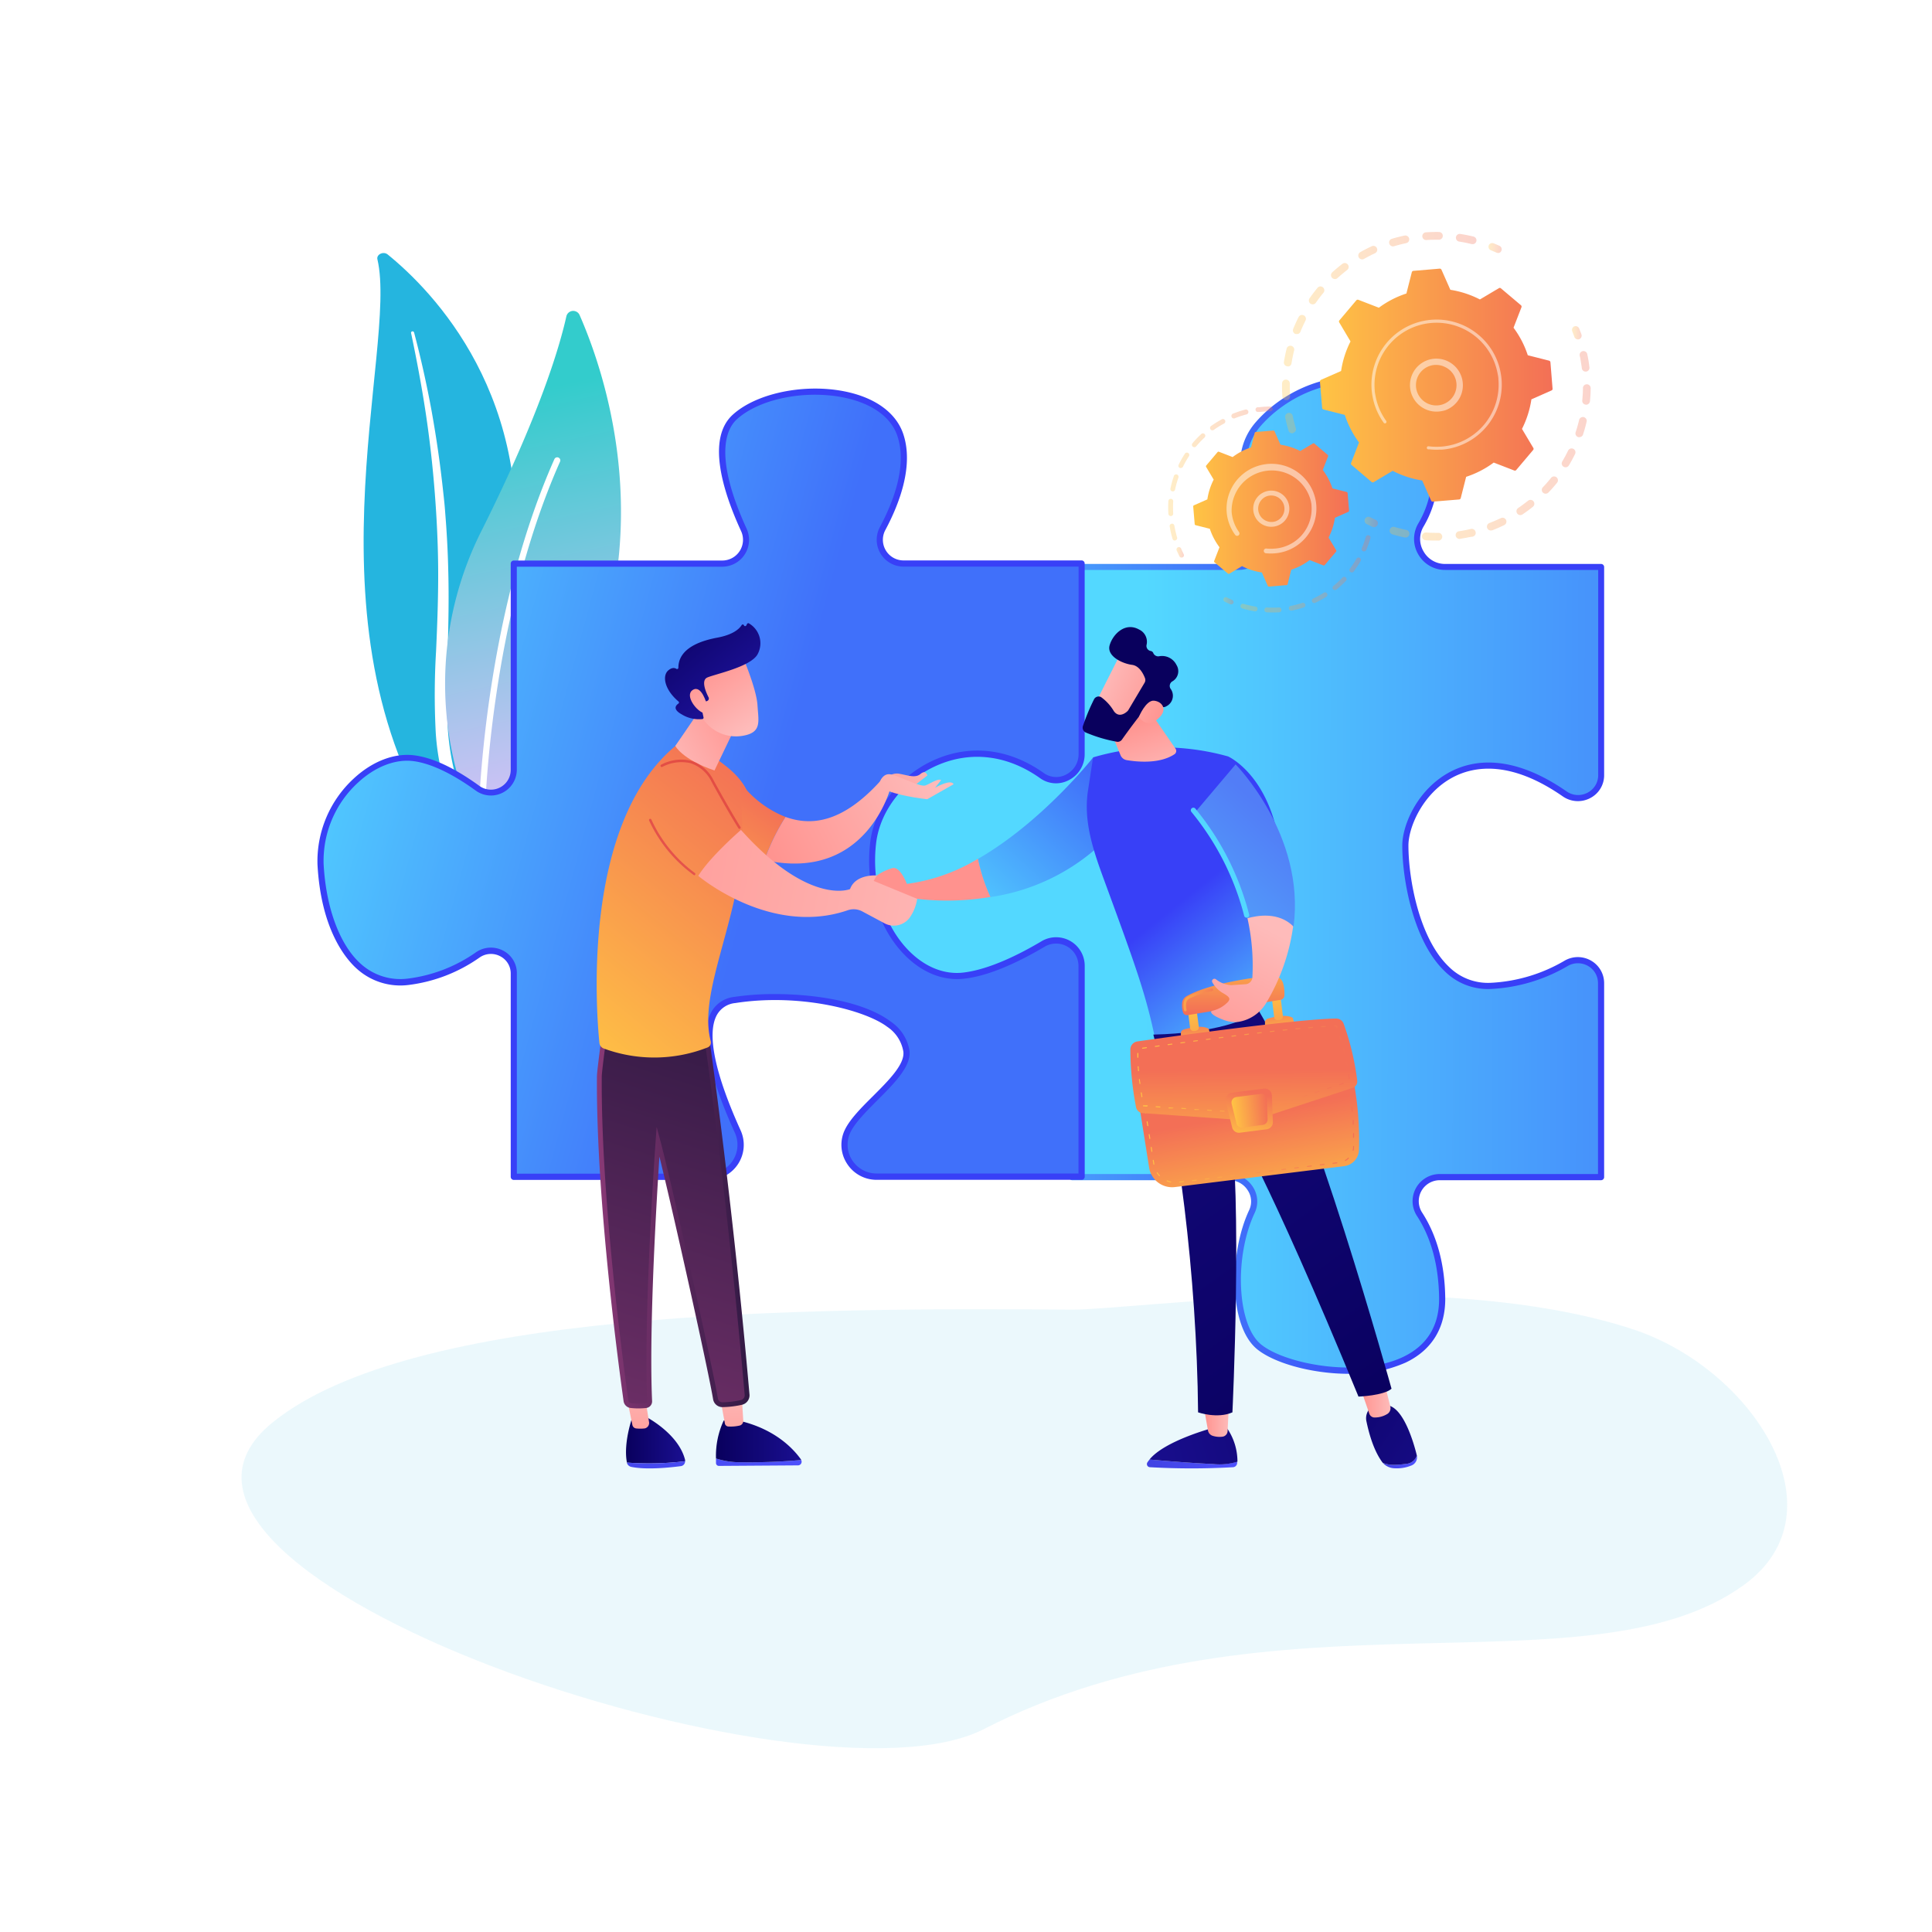 <svg xmlns="http://www.w3.org/2000/svg" xmlns:xlink="http://www.w3.org/1999/xlink" width="400" height="400" viewBox="0 0 400 400">
  <defs>
    <style>
      .cls-1 {
        isolation: isolate;
      }

      .cls-2, .cls-3 {
        fill: #25b5df;
        mix-blend-mode: multiply;
      }

      .cls-10, .cls-2 {
        opacity: 0.3;
      }

      .cls-2 {
        filter: url(#filter);
      }

      .cls-18, .cls-19, .cls-4 {
        fill: #fff;
      }

      .cls-4 {
        mix-blend-mode: soft-light;
      }

      .cls-5 {
        fill: url(#Безымянный_градиент_4);
      }

      .cls-6 {
        fill: url(#_24);
      }

      .cls-7 {
        fill: url(#_24-2);
      }

      .cls-8 {
        fill: url(#Безымянный_градиент_27);
      }

      .cls-9 {
        fill: url(#linear-gradient);
      }

      .cls-11 {
        fill: url(#linear-gradient-2);
      }

      .cls-12 {
        fill: url(#linear-gradient-3);
      }

      .cls-13 {
        fill: url(#linear-gradient-4);
      }

      .cls-14 {
        fill: url(#linear-gradient-5);
      }

      .cls-15 {
        fill: url(#linear-gradient-6);
      }

      .cls-16 {
        fill: url(#linear-gradient-7);
      }

      .cls-17, .cls-19 {
        opacity: 0.5;
      }

      .cls-20 {
        fill: url(#linear-gradient-8);
      }

      .cls-21 {
        fill: url(#linear-gradient-9);
      }

      .cls-22 {
        fill: url(#linear-gradient-10);
      }

      .cls-23 {
        fill: url(#linear-gradient-11);
      }

      .cls-24 {
        fill: url(#linear-gradient-12);
      }

      .cls-25 {
        fill: url(#linear-gradient-13);
      }

      .cls-26 {
        fill: url(#linear-gradient-14);
      }

      .cls-27 {
        fill: url(#linear-gradient-15);
      }

      .cls-28 {
        fill: url(#linear-gradient-16);
      }

      .cls-29 {
        fill: url(#linear-gradient-17);
      }

      .cls-30 {
        fill: url(#linear-gradient-18);
      }

      .cls-31 {
        fill: url(#linear-gradient-19);
      }

      .cls-32 {
        fill: url(#linear-gradient-20);
      }

      .cls-33 {
        fill: url(#linear-gradient-21);
      }

      .cls-34 {
        fill: url(#linear-gradient-22);
      }

      .cls-35 {
        fill: url(#linear-gradient-23);
      }

      .cls-36 {
        fill: url(#linear-gradient-24);
      }

      .cls-37 {
        fill: url(#linear-gradient-25);
      }

      .cls-38 {
        fill: url(#linear-gradient-26);
      }

      .cls-39 {
        fill: url(#linear-gradient-27);
      }

      .cls-40 {
        fill: url(#linear-gradient-28);
      }

      .cls-41 {
        fill: url(#linear-gradient-29);
      }

      .cls-42 {
        fill: url(#linear-gradient-30);
      }

      .cls-43 {
        fill: url(#linear-gradient-31);
      }

      .cls-44 {
        fill: url(#linear-gradient-32);
      }

      .cls-45 {
        fill: url(#linear-gradient-33);
      }

      .cls-46 {
        opacity: 0.58;
        fill: url(#linear-gradient-34);
      }

      .cls-47 {
        fill: url(#linear-gradient-35);
      }

      .cls-48 {
        fill: url(#linear-gradient-36);
      }

      .cls-49 {
        fill: url(#linear-gradient-37);
      }

      .cls-50 {
        fill: url(#linear-gradient-38);
      }

      .cls-51 {
        fill: url(#linear-gradient-39);
      }

      .cls-52 {
        fill: url(#Безымянный_градиент_5);
      }

      .cls-53 {
        fill: url(#Безымянный_градиент_5-2);
      }

      .cls-54 {
        fill: url(#linear-gradient-40);
      }

      .cls-55 {
        fill: url(#linear-gradient-41);
      }

      .cls-56 {
        fill: url(#linear-gradient-42);
      }

      .cls-57 {
        fill: url(#linear-gradient-43);
      }

      .cls-58 {
        fill: url(#linear-gradient-44);
      }

      .cls-59 {
        fill: url(#linear-gradient-45);
      }

      .cls-60 {
        stroke-miterlimit: 33.89;
        fill: url(#linear-gradient-46);
        stroke: url(#Безымянный_градиент_96);
      }

      .cls-61 {
        fill: url(#linear-gradient-47);
      }

      .cls-62 {
        fill: url(#linear-gradient-48);
      }

      .cls-63 {
        fill: url(#linear-gradient-49);
      }

      .cls-64 {
        fill: url(#linear-gradient-50);
      }

      .cls-65 {
        fill: url(#linear-gradient-51);
      }

      .cls-66 {
        fill: url(#linear-gradient-52);
      }

      .cls-67 {
        fill: url(#linear-gradient-53);
      }

      .cls-68 {
        fill: url(#linear-gradient-54);
      }

      .cls-69 {
        fill: url(#linear-gradient-55);
      }

      .cls-70 {
        fill: url(#linear-gradient-56);
      }

      .cls-71 {
        fill: url(#linear-gradient-57);
      }

      .cls-72 {
        fill: url(#linear-gradient-58);
      }
    </style>
    <filter id="filter" x="28.86" y="247.08" width="362.16" height="136.08" filterUnits="userSpaceOnUse">
      <feOffset dx="10" dy="10" input="SourceAlpha"/>
      <feGaussianBlur stdDeviation="7" result="blur"/>
      <feFlood/>
      <feComposite operator="in" in2="blur"/>
      <feComposite in="SourceGraphic"/>
    </filter>
    <linearGradient id="Безымянный_градиент_4" data-name="Безымянный градиент 4" x1="101.77" y1="82.67" x2="153.71" y2="322.03" gradientUnits="userSpaceOnUse">
      <stop offset="0" stop-color="#3cc"/>
      <stop offset="0.41" stop-color="#f2bfff"/>
      <stop offset="0.96" stop-color="#f2bfff"/>
    </linearGradient>
    <linearGradient id="_24" data-name="  24" x1="236.89" y1="181.06" x2="510.13" y2="182.19" gradientUnits="userSpaceOnUse">
      <stop offset="0" stop-color="#53d8ff"/>
      <stop offset="0.75" stop-color="#3840f7"/>
    </linearGradient>
    <linearGradient id="_24-2" x1="175.19" y1="181.24" x2="332.13" y2="181.24" xlink:href="#_24"/>
    <linearGradient id="Безымянный_градиент_27" data-name="Безымянный градиент 27" x1="57.32" y1="140.12" x2="159.73" y2="167.79" gradientUnits="userSpaceOnUse">
      <stop offset="0" stop-color="#53d8ff"/>
      <stop offset="1" stop-color="#4070fa"/>
    </linearGradient>
    <linearGradient id="linear-gradient" x1="69.43" y1="101.07" x2="95.4" y2="122.53" gradientUnits="userSpaceOnUse">
      <stop offset="0" stop-color="#53d8ff"/>
      <stop offset="1" stop-color="#3840f7"/>
    </linearGradient>
    <linearGradient id="linear-gradient-2" x1="265.43" y1="68.88" x2="305.63" y2="68.88" gradientUnits="userSpaceOnUse">
      <stop offset="0" stop-color="#ffc444"/>
      <stop offset="1" stop-color="#f36f56"/>
    </linearGradient>
    <linearGradient id="linear-gradient-3" x1="308.16" y1="51.32" x2="310.94" y2="51.32" xlink:href="#linear-gradient-2"/>
    <linearGradient id="linear-gradient-4" x1="325.45" y1="68.87" x2="327.5" y2="68.87" xlink:href="#linear-gradient-2"/>
    <linearGradient id="linear-gradient-5" x1="287.67" y1="92.35" x2="329.33" y2="92.35" xlink:href="#linear-gradient-2"/>
    <linearGradient id="linear-gradient-6" x1="282.52" y1="108.07" x2="285.27" y2="108.07" xlink:href="#linear-gradient-2"/>
    <linearGradient id="linear-gradient-7" x1="273.25" y1="79.75" x2="321.47" y2="79.75" xlink:href="#linear-gradient-2"/>
    <linearGradient id="linear-gradient-8" x1="243.61" y1="114.39" x2="245.13" y2="114.39" xlink:href="#linear-gradient-2"/>
    <linearGradient id="linear-gradient-9" x1="241.88" y1="98.04" x2="263.53" y2="98.04" xlink:href="#linear-gradient-2"/>
    <linearGradient id="linear-gradient-10" x1="256.83" y1="118.81" x2="283.75" y2="118.81" xlink:href="#linear-gradient-2"/>
    <linearGradient id="linear-gradient-11" x1="253.32" y1="124.37" x2="255.42" y2="124.37" xlink:href="#linear-gradient-2"/>
    <linearGradient id="linear-gradient-12" x1="247.07" y1="105.34" x2="279.33" y2="105.34" xlink:href="#linear-gradient-2"/>
    <linearGradient id="linear-gradient-13" x1="176.04" y1="192.89" x2="178.86" y2="191.92" gradientTransform="translate(3.68 -5.02) rotate(0.04)" gradientUnits="userSpaceOnUse">
      <stop offset="0" stop-color="#febbba"/>
      <stop offset="1" stop-color="#ff928e"/>
    </linearGradient>
    <linearGradient id="linear-gradient-14" x1="195.95" y1="198.17" x2="237.22" y2="153.18" gradientTransform="translate(3.68 -5.02) rotate(0.04)" xlink:href="#linear-gradient"/>
    <linearGradient id="linear-gradient-15" x1="269.43" y1="213.51" x2="246.53" y2="184.89" xlink:href="#linear-gradient"/>
    <linearGradient id="linear-gradient-16" x1="-1050.68" y1="161.77" x2="-1054.9" y2="149.1" gradientTransform="translate(1290.1)" xlink:href="#linear-gradient-13"/>
    <linearGradient id="linear-gradient-17" x1="227.62" y1="140.11" x2="242.6" y2="146.62" gradientTransform="matrix(1, 0, 0, 1, 0, 0)" xlink:href="#linear-gradient-13"/>
    <linearGradient id="linear-gradient-18" x1="15334.34" y1="9580.46" x2="15352.45" y2="9580.46" gradientTransform="matrix(-0.69, -0.73, -0.73, 0.69, 17724.17, 4747.63)" gradientUnits="userSpaceOnUse">
      <stop offset="0" stop-color="#09005d"/>
      <stop offset="1" stop-color="#1a0f91"/>
    </linearGradient>
    <linearGradient id="linear-gradient-19" x1="226.67" y1="142.32" x2="241.7" y2="148.85" gradientTransform="matrix(1, 0, 0, 1, 0, 0)" xlink:href="#linear-gradient-13"/>
    <linearGradient id="linear-gradient-20" x1="12278.61" y1="303.1" x2="12297.29" y2="303.1" gradientTransform="matrix(-1, 0, 0, 1, 12534.76, 0)" gradientUnits="userSpaceOnUse">
      <stop offset="0" stop-color="#4f52ff"/>
      <stop offset="1" stop-color="#4042e2"/>
    </linearGradient>
    <linearGradient id="linear-gradient-21" x1="301.28" y1="285.56" x2="233.58" y2="304.85" gradientTransform="matrix(1, 0, 0, 1, 0, 0)" xlink:href="#linear-gradient-18"/>
    <linearGradient id="linear-gradient-22" x1="12280.33" y1="294.2" x2="12285.6" y2="294.2" gradientTransform="matrix(-1, 0, 0, 1, 12534.76, 0)" xlink:href="#linear-gradient-13"/>
    <linearGradient id="linear-gradient-23" x1="12241.35" y1="302.69" x2="12248.51" y2="302.69" xlink:href="#linear-gradient-20"/>
    <linearGradient id="linear-gradient-24" x1="263.4" y1="281.53" x2="305.8" y2="309.14" gradientTransform="matrix(1, 0, 0, 1, 0, 0)" xlink:href="#linear-gradient-18"/>
    <linearGradient id="linear-gradient-25" x1="12246.87" y1="289.76" x2="12253.16" y2="289.76" gradientTransform="matrix(-1, 0, 0, 1, 12534.76, 0)" xlink:href="#linear-gradient-13"/>
    <linearGradient id="linear-gradient-26" x1="9912.69" y1="298.87" x2="10009.56" y2="164.94" gradientTransform="matrix(-1, 0, 0, 1, 10201.76, 0)" xlink:href="#linear-gradient-18"/>
    <linearGradient id="linear-gradient-27" x1="262.87" y1="253.34" x2="258.7" y2="230.61" xlink:href="#linear-gradient-2"/>
    <linearGradient id="linear-gradient-28" x1="236.54" y1="233.07" x2="280.34" y2="233.07" xlink:href="#linear-gradient-2"/>
    <linearGradient id="linear-gradient-29" x1="-1560.76" y1="120.36" x2="-1561.02" y2="114.01" gradientTransform="translate(1780.84 -100.15) rotate(-7.3)" xlink:href="#linear-gradient-2"/>
    <linearGradient id="linear-gradient-30" x1="-1561.08" y1="110.81" x2="-1559.77" y2="129.07" gradientTransform="translate(1780.84 -100.15) rotate(-7.3)" xlink:href="#linear-gradient-2"/>
    <linearGradient id="linear-gradient-31" x1="-1543.23" y1="119.6" x2="-1543.49" y2="113.25" gradientTransform="translate(1780.84 -100.15) rotate(-7.3)" xlink:href="#linear-gradient-2"/>
    <linearGradient id="linear-gradient-32" x1="-1543.6" y1="109.5" x2="-1542.29" y2="127.76" gradientTransform="translate(1780.84 -100.15) rotate(-7.3)" xlink:href="#linear-gradient-2"/>
    <linearGradient id="linear-gradient-33" x1="-1550.78" y1="100.62" x2="-1552.55" y2="113.63" gradientTransform="translate(1780.84 -100.15) rotate(-7.3)" xlink:href="#linear-gradient-2"/>
    <linearGradient id="linear-gradient-34" x1="245.03" y1="207.02" x2="251.18" y2="207.02" xlink:href="#linear-gradient-2"/>
    <linearGradient id="linear-gradient-35" x1="257.7" y1="244.1" x2="257.5" y2="221.48" xlink:href="#linear-gradient-2"/>
    <linearGradient id="linear-gradient-36" x1="235.46" y1="221.36" x2="279.47" y2="221.36" xlink:href="#linear-gradient-2"/>
    <linearGradient id="linear-gradient-37" x1="257.29" y1="236.21" x2="259.45" y2="226.2" xlink:href="#linear-gradient-2"/>
    <linearGradient id="linear-gradient-38" x1="-1555.26" y1="134.18" x2="-1547.9" y2="134.18" gradientTransform="translate(1780.84 -100.15) rotate(-7.3)" xlink:href="#linear-gradient-2"/>
    <linearGradient id="linear-gradient-39" x1="263.22" y1="192.66" x2="248.83" y2="220.33" gradientTransform="matrix(1, 0, 0, 1, 0, 0)" xlink:href="#linear-gradient-13"/>
    <linearGradient id="Безымянный_градиент_5" data-name="Безымянный градиент 5" x1="223.88" y1="216.43" x2="265.42" y2="171.15" gradientUnits="userSpaceOnUse">
      <stop offset="0" stop-color="#53d8ff"/>
      <stop offset="1" stop-color="#527df7"/>
    </linearGradient>
    <linearGradient id="Безымянный_градиент_5-2" x1="254.18" y1="172.39" x2="263.83" y2="134.36" xlink:href="#Безымянный_градиент_5"/>
    <linearGradient id="linear-gradient-40" x1="-1160.53" y1="298.12" x2="-1148.27" y2="298.12" gradientTransform="translate(1290.1)" xlink:href="#linear-gradient-18"/>
    <linearGradient id="linear-gradient-41" x1="-1129.82" y1="283.71" x2="-1174.45" y2="318.75" gradientTransform="translate(1290.1)" xlink:href="#linear-gradient-20"/>
    <linearGradient id="linear-gradient-42" x1="-1157.11" y1="283.97" x2="-1159.48" y2="304.68" gradientTransform="translate(1290.1)" xlink:href="#linear-gradient-13"/>
    <linearGradient id="linear-gradient-43" x1="-1121.91" y1="293.79" x2="-1166.53" y2="328.83" gradientTransform="translate(1290.1)" xlink:href="#linear-gradient-20"/>
    <linearGradient id="linear-gradient-44" x1="-1141.86" y1="298.43" x2="-1124.21" y2="298.43" gradientTransform="translate(1290.1)" xlink:href="#linear-gradient-18"/>
    <linearGradient id="linear-gradient-45" x1="-726.85" y1="-73.98" x2="-729.22" y2="-53.26" gradientTransform="translate(881.79 314.27) rotate(-3.61)" xlink:href="#linear-gradient-13"/>
    <linearGradient id="linear-gradient-46" x1="153.18" y1="208.31" x2="113.58" y2="333.65" gradientUnits="userSpaceOnUse">
      <stop offset="0" stop-color="#311944"/>
      <stop offset="1" stop-color="#893976"/>
    </linearGradient>
    <linearGradient id="Безымянный_градиент_96" data-name="Безымянный градиент 96" x1="123.56" y1="250.26" x2="155.19" y2="250.26" gradientUnits="userSpaceOnUse">
      <stop offset="0" stop-color="#893976"/>
      <stop offset="1" stop-color="#311944"/>
    </linearGradient>
    <linearGradient id="linear-gradient-47" x1="116.59" y1="217.92" x2="161.47" y2="162.86" xlink:href="#linear-gradient-2"/>
    <linearGradient id="linear-gradient-48" x1="137.41" y1="157.23" x2="153.76" y2="147.5" gradientTransform="matrix(1, 0, 0, 1, 0, 0)" xlink:href="#linear-gradient-13"/>
    <linearGradient id="linear-gradient-49" x1="155.27" y1="150.64" x2="145.68" y2="136.55" gradientTransform="matrix(1, 0, 0, 1, 0, 0)" xlink:href="#linear-gradient-13"/>
    <linearGradient id="linear-gradient-50" x1="137.49" y1="126.05" x2="151.09" y2="141.98" gradientTransform="matrix(1, 0, 0, 1, 0, 0)" xlink:href="#linear-gradient-18"/>
    <linearGradient id="linear-gradient-51" x1="150.66" y1="153.82" x2="141.06" y2="139.71" gradientTransform="matrix(1, 0, 0, 1, 0, 0)" xlink:href="#linear-gradient-13"/>
    <linearGradient id="linear-gradient-52" x1="138.35" y1="193.97" x2="159.2" y2="165.44" xlink:href="#linear-gradient-2"/>
    <linearGradient id="linear-gradient-53" x1="192.67" y1="160.72" x2="158.35" y2="177.79" gradientTransform="matrix(1, 0, 0, 1, 0, 0)" xlink:href="#linear-gradient-13"/>
    <linearGradient id="linear-gradient-54" x1="192.1" y1="156.32" x2="180.38" y2="168.56" gradientTransform="matrix(1, 0, 0, 1, 0, 0)" xlink:href="#linear-gradient-13"/>
    <linearGradient id="linear-gradient-55" x1="192.76" y1="160.42" x2="158.54" y2="177.44" gradientTransform="matrix(1, 0, 0, 1, 0, 0)" xlink:href="#linear-gradient-13"/>
    <linearGradient id="linear-gradient-56" x1="207.07" y1="189.54" x2="107.76" y2="171.58" gradientTransform="matrix(1, 0, 0, 1, 0, 0)" xlink:href="#linear-gradient-13"/>
    <linearGradient id="linear-gradient-57" x1="158.94" y1="145.11" x2="114.32" y2="213.5" gradientUnits="userSpaceOnUse">
      <stop offset="0" stop-color="#e1473d"/>
      <stop offset="1" stop-color="#e9605a"/>
    </linearGradient>
    <linearGradient id="linear-gradient-58" x1="158.07" y1="144.98" x2="113.66" y2="213.05" xlink:href="#linear-gradient-57"/>
  </defs>
  <g class="cls-1">
    <g id="Illustration">
      <g>
        <g>
          <path class="cls-2" d="M351.05,318.16c-32.06,23.21-97.59-.8-157.41,29.86C157.8,366.4,7.37,316.18,46.42,284.51,75.23,261.14,155.69,260.7,212,261.14c12.13.1,76.11-9.14,116.14,4.09C352.89,273.39,372,303,351.05,318.16Z"/>
          <g>
            <path class="cls-3" d="M78.14,53.69c-.25-1,1.23-1.74,2.13-1,9.17,7.44,31.21,29.71,25.72,68.63-6.89,48.83,4.89,66.65,19.55,77.52,0,0-20.14-5.11-32.81-23.19C61.62,131.25,82.52,72.34,78.14,53.69Z"/>
            <path class="cls-4" d="M85.12,69c1.14,5.43,2.17,10.88,3,16.36s1.45,11,1.88,16.47.7,11,.72,16.52-.19,11-.44,16.54a149.8,149.8,0,0,0-.07,16.69,49.64,49.64,0,0,0,3.91,16.52c.59,1.32,1.2,2.64,1.9,3.91s1.41,2.53,2.17,3.78a59.44,59.44,0,0,0,5.2,7.15,65.52,65.52,0,0,0,13.7,12,1.37,1.37,0,0,0,1.73-.19,1,1,0,0,0-.2-1.48h0c-1.22-.87-2.44-1.74-3.6-2.65-.59-.45-1.16-.92-1.73-1.38s-1.13-1-1.67-1.44a59.61,59.61,0,0,1-15-20.51A47.65,47.65,0,0,1,94,159.45a53.73,53.73,0,0,1-1.25-8.07,148.26,148.26,0,0,1-.07-16.47c.16-5.53.28-11.09.13-16.64-.06-2.77-.18-5.55-.36-8.32-.08-1.38-.2-2.77-.3-4.15s-.26-2.77-.41-4.15q-.89-8.28-2.37-16.5c-1-5.47-2.21-10.92-3.64-16.32a.35.35,0,0,0-.4-.22A.3.3,0,0,0,85.12,69Z"/>
          </g>
          <g>
            <path class="cls-5" d="M101.9,170.58a2.31,2.31,0,0,1-3.78-.65,70.36,70.36,0,0,1,1.77-60.43c11.78-23.6,15.92-37.51,17.37-44a1.45,1.45,0,0,1,2.74-.27C126.22,79.38,142.65,127.34,101.9,170.58Z"/>
            <path class="cls-4" d="M99.85,169.71h-.12a.64.64,0,0,1-.63-.65c0-.4.79-40.46,15.68-74a.64.64,0,0,1,.85-.32.63.63,0,0,1,.32.84c-14.79,33.31-15.56,73.11-15.57,73.51A.63.63,0,0,1,99.85,169.71Z"/>
          </g>
          <g>
            <g>
              <path class="cls-6" d="M261.33,108.7c-3.57-6.26-6.31-14.68-.71-21,10.13-11.39,30.37-13.92,35.44,3.8,2.09,7.32.61,13-1.84,17.18a5.78,5.78,0,0,0,5,8.71h32.27v43.06a4.79,4.79,0,0,1-7.56,3.89c-21.65-15-32.94,2.7-33,10.68,0,8.85,3.82,29.73,17.74,29.1a34.42,34.42,0,0,0,15.55-4.66,4.79,4.79,0,0,1,7.23,4.11v40.13h-33.4a5,5,0,0,0-4.17,7.71c2.48,3.82,4.55,9.36,4.67,17.25.29,20.08-30.37,16.45-38,10.12-5.42-4.52-5.64-19-1.42-28a5.06,5.06,0,0,0-4.67-7.11H222V199.8a4.12,4.12,0,0,0-6.23-3.54c-5.6,3.33-14.24,7.5-22.88,7.87-14.55.63-16.45-15.82-17.08-28.47-.56-11.18,20.75-29.27,37.57-18.24,2.75,1.81,8.41,4.45,8.41,1.16V117.4h34.5A5.8,5.8,0,0,0,261.33,108.7Z"/>
              <path class="cls-7" d="M279.21,284.43a41.55,41.55,0,0,1-5.26-.34c-5.79-.73-11.05-2.57-13.74-4.8-5.85-4.88-5.76-19.88-1.59-28.74a4.16,4.16,0,0,0-.28-4.09,4.49,4.49,0,0,0-3.81-2.11H222a.63.63,0,0,1-.64-.64V199.8a3.49,3.49,0,0,0-5.27-3c-5.75,3.42-14.45,7.58-23.17,8-6.71.3-11.55-3-14.38-9.64-2.4-5.68-3-13-3.37-19.44-.31-6.11,5.36-13.92,13.48-18.57,8.63-4.94,17.77-5,25.08-.24,2.54,1.67,6,3.09,7.08,2.49.09-.05.34-.18.34-.79V117.4a.64.64,0,0,1,.64-.64h34.5a5.08,5.08,0,0,0,4.44-2.55,5.15,5.15,0,0,0,0-5.19c-5.09-9-5.31-16.47-.63-21.74,6.19-7,16-10.56,23.91-8.77,6.18,1.41,10.66,6,12.62,12.82,1.85,6.46,1.21,12.41-1.9,17.69a5,5,0,0,0,0,5.14,5.09,5.09,0,0,0,4.48,2.6h32.27a.64.64,0,0,1,.64.64v43.06a5.31,5.31,0,0,1-2.89,4.78,5.48,5.48,0,0,1-5.68-.36c-10.74-7.46-18.24-6.29-22.65-4-6.33,3.3-9.29,10.39-9.3,14.14,0,6.85,2.18,19.19,8.33,25.09a11.46,11.46,0,0,0,8.74,3.37,33.4,33.4,0,0,0,15.26-4.58,5.46,5.46,0,0,1,5.5,0,5.37,5.37,0,0,1,2.69,4.68v40.13a.64.64,0,0,1-.64.64h-33.4a4.34,4.34,0,0,0-3.63,6.72c3.06,4.73,4.67,10.65,4.77,17.59.09,6.2-2.74,10.85-8.18,13.44A27.75,27.75,0,0,1,279.21,284.43Zm-56.54-41.36h31.86a5.77,5.77,0,0,1,4.89,2.7,5.52,5.52,0,0,1,.36,5.32c-4.3,9.13-3.66,23.12,1.25,27.21s20.24,7.05,29.47,2.64c5-2.39,7.53-6.52,7.45-12.26-.1-6.7-1.63-12.39-4.57-16.91a5.62,5.62,0,0,1,4.71-8.7h32.76V203.58A4.09,4.09,0,0,0,328.8,200a4.19,4.19,0,0,0-4.22,0,34.74,34.74,0,0,1-15.84,4.75,12.69,12.69,0,0,1-9.68-3.72c-6.45-6.18-8.75-19-8.73-26,0-4.18,3.12-11.68,10-15.27,4.72-2.45,12.71-3.74,24,4.08a4.16,4.16,0,0,0,4.35.28,4.06,4.06,0,0,0,2.21-3.65V118H299.22a6.38,6.38,0,0,1-5.6-3.25,6.31,6.31,0,0,1,.05-6.42c2.92-5,3.52-10.58,1.77-16.69-2.34-8.18-7.64-11-11.67-11.92-7.45-1.7-16.78,1.75-22.67,8.37-3,3.37-5.28,9.61.79,20.26h0a6.43,6.43,0,0,1,0,6.46,6.35,6.35,0,0,1-5.55,3.19H222.46v40.54a2,2,0,0,1-1,1.92c-2.45,1.32-8.15-2.39-8.39-2.54-6.89-4.52-15.54-4.42-23.74.28-7.6,4.35-13.12,11.82-12.84,17.39.31,6.31,1,13.51,3.27,19,2.63,6.23,6.93,9.13,13.14,8.86,8.46-.37,17-4.43,22.58-7.78a4.76,4.76,0,0,1,7.2,4.09Z"/>
            </g>
            <g>
              <path class="cls-8" d="M99,197.66a32.18,32.18,0,0,1-14.45,5.59C72,204.5,67,190.74,66.37,178.86s10-23.13,19.38-21.88c4.42.59,9.25,3.4,13.13,6.2a4.72,4.72,0,0,0,7.5-3.82V116.69h43.17a4.93,4.93,0,0,0,4.48-7c-3.39-7.36-7.19-18.54-1.89-23.37,8.25-7.5,30.52-7.5,34.27,3.75,2.1,6.3-.75,13.88-3.67,19.34a4.92,4.92,0,0,0,4.34,7.25h36.85v39.52a5.26,5.26,0,0,1-8.21,4.39c-15.94-11.31-33.34.62-34.94,13.91-1.87,15.63,8.13,28.76,18.76,27.51,5.4-.64,11.6-3.69,16.4-6.54a5.27,5.27,0,0,1,8,4.52v43.65H181.49a6.62,6.62,0,0,1-6-9.45c2.51-5.21,12.79-11.61,12.17-16.55-1.25-10-23.52-12.48-35.52-10.62-9.16,1.42-4.6,15.75.6,27.23a6.62,6.62,0,0,1-6,9.39H106.38V201.54A4.74,4.74,0,0,0,99,197.66Z"/>
              <path class="cls-9" d="M223.93,244.27H181.49a7.25,7.25,0,0,1-6.17-3.42,7.13,7.13,0,0,1-.4-6.94c1.07-2.24,3.5-4.67,5.85-7,3.24-3.24,6.58-6.58,6.26-9.18a7.69,7.69,0,0,0-3.35-5.15c-4.51-3.41-18-7-31.44-4.91a4.88,4.88,0,0,0-3.84,2.51c-2.09,3.87-.39,12.1,4.92,23.81a7.26,7.26,0,0,1-6.59,10.3H106.38a.64.64,0,0,1-.64-.64V201.54A4,4,0,0,0,103.6,198a4.1,4.1,0,0,0-4.29.23,32.42,32.42,0,0,1-14.75,5.7,13.45,13.45,0,0,1-10.49-3.19c-2.26-1.94-7.61-8-8.34-21.8a23.29,23.29,0,0,1,7.56-17.8c3.86-3.57,8.44-5.3,12.54-4.75,3.82.5,8.33,2.63,13.42,6.32a4.09,4.09,0,0,0,6.49-3.31V116.69a.64.64,0,0,1,.64-.64h43.17a4.29,4.29,0,0,0,3.89-6.08c-3.8-8.26-7.18-19.15-1.73-24.11,5.23-4.76,16.06-6.73,24.66-4.48,5.52,1.44,9.3,4.46,10.65,8.5,2.19,6.57-.81,14.41-3.71,19.84a4.27,4.27,0,0,0,3.77,6.31h36.85a.64.64,0,0,1,.64.64v39.52a6,6,0,0,1-3.25,5.31,5.66,5.66,0,0,1-6-.4c-6.75-4.79-14.34-5.71-21.38-2.6-6.81,3-11.74,9.33-12.55,16.06-1,8.53,1.6,17.09,6.85,22.35,3.32,3.33,7.29,4.91,11.2,4.45,5.44-.64,11.78-3.86,16.14-6.45a5.92,5.92,0,0,1,9,5.07v43.65A.64.64,0,0,1,223.93,244.27Zm-63.58-38.46c8.4,0,18.53,1.52,24.1,5.72a9,9,0,0,1,3.85,6c.4,3.22-3.17,6.79-6.62,10.24-2.27,2.28-4.63,4.63-5.61,6.67a5.9,5.9,0,0,0,.33,5.71,6,6,0,0,0,5.09,2.81h41.8V200a4.64,4.64,0,0,0-7-4c-4.47,2.65-11,6-16.65,6.62-4.3.51-8.66-1.2-12.26-4.82-5.52-5.53-8.28-14.49-7.21-23.4.86-7.17,6.08-13.88,13.31-17.08,7.46-3.3,15.5-2.33,22.63,2.73a4.39,4.39,0,0,0,4.64.3,4.7,4.7,0,0,0,2.56-4.17V117.31H187.08a5.56,5.56,0,0,1-4.9-8.2c2.78-5.2,5.67-12.69,3.62-18.83-1.2-3.61-4.66-6.33-9.75-7.66-8.23-2.15-18.54-.31-23.48,4.18-2.2,2-4.87,7.62,2,22.64a5.56,5.56,0,0,1-5.06,7.89H107v42a5.36,5.36,0,0,1-8.52,4.34c-4.85-3.51-9.29-5.61-12.84-6.08-3.72-.5-7.92,1.11-11.5,4.42A22,22,0,0,0,67,178.83c.48,9.26,3.44,17.08,7.9,20.9a12.18,12.18,0,0,0,9.52,2.88,31.21,31.21,0,0,0,14.17-5.48h0a5.43,5.43,0,0,1,5.6-.3,5.24,5.24,0,0,1,2.82,4.71V243h39.71a5.94,5.94,0,0,0,5-2.72,6,6,0,0,0,.42-5.76c-5.56-12.26-7.21-20.66-4.89-24.95a6.16,6.16,0,0,1,4.77-3.17A55.68,55.68,0,0,1,160.35,205.81Z"/>
            </g>
          </g>
          <g>
            <g>
              <g class="cls-10">
                <path class="cls-11" d="M267.68,89.7a.8.8,0,0,1-.91-.56c-.26-.86-.48-1.75-.67-2.64a.8.8,0,0,1,.62-1h0a.79.79,0,0,1,.93.62c.17.85.39,1.69.63,2.51a.8.8,0,0,1-.54,1Zm-1.23-6.86h-.09a.8.8,0,0,1-.86-.74q-.09-1.36-.06-2.73a.79.79,0,0,1,.81-.78.81.81,0,0,1,.79.81c0,.86,0,1.73.06,2.59A.8.8,0,0,1,266.45,82.84Zm.31-7a.82.82,0,0,1-.27,0,.8.8,0,0,1-.67-.92c.15-.89.33-1.79.55-2.67a.8.8,0,1,1,1.55.38c-.21.84-.38,1.69-.52,2.54A.8.8,0,0,1,266.76,75.88Zm1.86-6.71a.84.84,0,0,1-.44,0,.8.8,0,0,1-.45-1c.34-.84.72-1.68,1.13-2.48a.79.79,0,0,1,1.07-.36.8.8,0,0,1,.36,1.08c-.39.77-.75,1.56-1.07,2.36A.82.82,0,0,1,268.62,69.17ZM271.93,63a.77.77,0,0,1-.6-.13.8.8,0,0,1-.2-1.11c.51-.74,1.07-1.47,1.65-2.17a.79.79,0,0,1,1.12-.11.81.81,0,0,1,.11,1.13c-.55.66-1.08,1.36-1.57,2.06A.76.76,0,0,1,271.93,63Zm4.59-5.24a.82.82,0,0,1-.74-.25.79.79,0,0,1,.05-1.13c.67-.61,1.37-1.2,2.09-1.75a.8.8,0,1,1,1,1.26c-.68.53-1.35,1.09-2,1.67A.91.91,0,0,1,276.52,57.79ZM305,50.53a.78.78,0,0,1-.34,0c-.84-.21-1.69-.38-2.54-.51a.8.8,0,1,1,.25-1.58c.89.14,1.79.32,2.67.53a.8.8,0,0,1,0,1.57Zm-22.83,3.16a.82.82,0,0,1-.85-.39.8.8,0,0,1,.3-1.09c.79-.45,1.61-.87,2.43-1.25a.8.8,0,0,1,.67,1.45c-.78.36-1.56.76-2.31,1.19A1.17,1.17,0,0,1,282.15,53.69Zm15.92-4.06-.16,0c-.86,0-1.74,0-2.6.07a.8.8,0,0,1-.11-1.6c.91-.06,1.83-.09,2.73-.07a.8.8,0,0,1,.14,1.58ZM288.55,51a.8.8,0,0,1-.91-.56.79.79,0,0,1,.53-1c.87-.26,1.76-.49,2.65-.67h0a.8.8,0,0,1,.93.63.79.79,0,0,1-.62.94c-.84.18-1.68.39-2.51.64Z"/>
                <path class="cls-12" d="M310.29,52.36a.8.8,0,0,1-.48-.06c-.37-.17-.76-.33-1.15-.49a.8.8,0,0,1-.44-1,.79.79,0,0,1,1-.44c.41.16.81.34,1.21.51a.8.8,0,0,1-.18,1.52Z"/>
              </g>
              <g class="cls-10">
                <path class="cls-13" d="M326.85,70.26a.81.81,0,0,1-.9-.52c-.14-.39-.29-.78-.44-1.17a.79.79,0,0,1,.44-1,.8.8,0,0,1,1,.44c.16.41.32.82.47,1.23a.8.8,0,0,1-.49,1Z"/>
                <path class="cls-14" d="M303.28,111.39l-1.09.19A.8.8,0,0,1,302,110c.85-.12,1.69-.29,2.5-.48a.81.81,0,0,1,1,.59.8.8,0,0,1-.6,1C304.32,111.18,303.8,111.29,303.28,111.39Zm-5.3.53-.13,0c-.89,0-1.8,0-2.69-.07a.8.8,0,0,1,.11-1.6c.85.06,1.7.08,2.55.07a.8.8,0,0,1,.16,1.58Zm10.86-2.11a.8.8,0,0,1-.43-1.54c.78-.3,1.57-.65,2.33-1a.8.8,0,0,1,.7,1.44c-.8.39-1.63.75-2.45,1.08Zm-17.68,1.47a1.16,1.16,0,0,1-.32,0c-.87-.18-1.74-.4-2.6-.66a.8.8,0,0,1,.46-1.53c.81.24,1.64.45,2.47.63a.8.8,0,0,1,.62.94A.81.81,0,0,1,291.16,111.28Zm23.75-4.65a.8.8,0,0,1-.59-1.45c.7-.47,1.39-1,2.05-1.51a.8.8,0,1,1,1,1.25c-.69.56-1.42,1.09-2.16,1.59A.79.79,0,0,1,314.91,106.63Zm5.23-4.43a.78.78,0,0,1-.69-.21.79.79,0,0,1,0-1.13c.59-.61,1.15-1.26,1.68-1.92a.8.8,0,0,1,1.12-.13.81.81,0,0,1,.13,1.13c-.56.69-1.15,1.37-1.76,2A.8.8,0,0,1,320.14,102.2Zm4.14-5.47a.76.76,0,0,1-.56-.1.79.79,0,0,1-.27-1.09c.43-.73.84-1.49,1.21-2.25a.8.8,0,0,1,1.44.71c-.39.8-.82,1.59-1.28,2.36A.79.79,0,0,1,324.28,96.73Zm2.85-6.24a.78.78,0,0,1-.4,0,.8.8,0,0,1-.51-1c.27-.81.5-1.63.7-2.45a.8.8,0,1,1,1.55.36c-.2.87-.45,1.74-.73,2.59A.77.77,0,0,1,327.13,90.49Zm1.41-6.71a.87.87,0,0,1-.23,0,.8.8,0,0,1-.72-.87c.08-.84.13-1.7.14-2.55a.8.8,0,1,1,1.6,0c0,.89-.06,1.79-.14,2.68A.81.81,0,0,1,328.54,83.78Zm-.1-6.85h-.05a.79.79,0,0,1-.89-.69c-.08-.62-.18-1.24-.29-1.86,0-.22-.09-.44-.13-.66a.8.8,0,1,1,1.56-.32c.05.23.1.46.14.69.12.64.22,1.3.3,2A.8.8,0,0,1,328.44,76.93Z"/>
                <path class="cls-15" d="M284.62,109.13a.8.8,0,0,1-.48-.06c-.39-.18-.79-.37-1.18-.57a.8.8,0,0,1-.35-1.07.79.79,0,0,1,1.07-.35c.37.18.75.37,1.13.54a.79.79,0,0,1,.39,1.06A.81.81,0,0,1,284.62,109.13Z"/>
              </g>
              <g>
                <path class="cls-16" d="M284,99.81a.36.36,0,0,0,.43,0l3.91-2.33a20,20,0,0,0,6.11,2l1.84,4.16a.37.37,0,0,0,.38.22l5.43-.45a.37.37,0,0,0,.33-.28l1.12-4.41a20,20,0,0,0,5.71-2.95l4.24,1.64a.37.37,0,0,0,.42-.1l3.52-4.17a.36.36,0,0,0,0-.43l-2.33-3.91a20.1,20.1,0,0,0,1.95-6.12l4.16-1.84a.35.35,0,0,0,.22-.37L321,75a.39.39,0,0,0-.28-.33l-4.41-1.12a19.78,19.78,0,0,0-2.95-5.7L315,63.62a.38.38,0,0,0-.1-.42l-4.17-3.52a.36.36,0,0,0-.43,0L306.4,62A20.1,20.1,0,0,0,300.28,60l-1.84-4.16a.38.38,0,0,0-.37-.22l-5.44.46a.36.36,0,0,0-.33.28l-1.12,4.41a19.76,19.76,0,0,0-5.7,2.94l-4.25-1.64a.38.38,0,0,0-.42.11l-3.52,4.17a.36.36,0,0,0,0,.43l2.32,3.91a19.92,19.92,0,0,0-1.95,6.12l-4.16,1.83a.4.4,0,0,0-.22.38l.46,5.43a.35.35,0,0,0,.28.33l4.41,1.12a19.94,19.94,0,0,0,2.94,5.71l-1.64,4.24a.37.37,0,0,0,.11.42Z"/>
                <g class="cls-17">
                  <path class="cls-18" d="M298.36,85.14a5.49,5.49,0,0,1-2.79-10.58,5.49,5.49,0,0,1,7,3.4,5.5,5.5,0,0,1-3.4,7A7.44,7.44,0,0,1,298.36,85.14Zm-1.77-9.53a4.44,4.44,0,0,0-.6.16,4.2,4.2,0,1,0,5.34,2.61A4.15,4.15,0,0,0,299.2,76,4.22,4.22,0,0,0,296.59,75.61Z"/>
                </g>
                <path class="cls-19" d="M299.93,92.91a12.38,12.38,0,0,1-1.38.18h0a3.11,3.11,0,0,1-.43,0,12.94,12.94,0,0,1-2.16-.06h-.12l-.16,0a.31.31,0,0,1-.27-.26.17.17,0,0,1,0-.1.31.31,0,0,1,.36-.27,13.83,13.83,0,0,0,2.73.06,12.85,12.85,0,0,0,11.73-13.88c0-.45-.1-.88-.18-1.31a12.85,12.85,0,0,0-25.43,3.46c0,.43.1.87.18,1.29A12.73,12.73,0,0,0,287,87.15a.29.29,0,0,1,.05.13.33.33,0,0,1-.12.32.32.32,0,0,1-.45-.08,13.29,13.29,0,0,1-2.3-5.38,12.36,12.36,0,0,1-.19-1.36,13.49,13.49,0,0,1,22.15-11.43,13.34,13.34,0,0,1,4.55,7.8c.08.45.15.91.19,1.37a13.5,13.5,0,0,1-10.94,14.39Z"/>
              </g>
            </g>
            <g>
              <g class="cls-10">
                <path class="cls-20" d="M244.72,115.43a.49.49,0,0,1-.53-.26c-.19-.37-.37-.76-.54-1.14a.5.5,0,1,1,.91-.39c.16.36.33.73.51,1.09a.48.48,0,0,1-.21.66A.37.37,0,0,1,244.72,115.43Z"/>
                <path class="cls-21" d="M243.32,111.9a.48.48,0,0,1-.56-.34,19.8,19.8,0,0,1-.51-2.12c0-.15-.06-.3-.08-.45a.49.49,0,0,1,.41-.56.48.48,0,0,1,.56.4c0,.15.05.29.08.43.13.68.29,1.36.48,2a.49.49,0,0,1-.33.61Zm-.84-5.06h-.07a.49.49,0,0,1-.51-.47,21,21,0,0,1,0-2.63.49.49,0,0,1,1,.08,21,21,0,0,0,0,2.51A.5.5,0,0,1,242.48,106.84Zm.42-5.11h-.19a.49.49,0,0,1-.38-.59,20.13,20.13,0,0,1,.69-2.53.5.5,0,1,1,.94.32,20.16,20.16,0,0,0-.67,2.42A.49.49,0,0,1,242.9,101.73Zm1.66-4.85a.56.56,0,0,1-.31,0,.5.5,0,0,1-.22-.67,22.24,22.24,0,0,1,1.29-2.28.49.49,0,1,1,.83.53,22.42,22.42,0,0,0-1.24,2.19A.5.5,0,0,1,244.56,96.88Zm2.8-4.3a.52.52,0,0,1-.41-.11.49.49,0,0,1-.06-.7,20.32,20.32,0,0,1,1.81-1.9.49.49,0,0,1,.7,0,.5.5,0,0,1,0,.7,21.26,21.26,0,0,0-1.73,1.82A.49.49,0,0,1,247.36,92.58Zm3.75-3.5a.48.48,0,0,1-.49-.19.5.5,0,0,1,.11-.69A22.45,22.45,0,0,1,253,86.79a.5.5,0,0,1,.48.87A19.41,19.41,0,0,0,251.31,89,.5.5,0,0,1,251.11,89.08Zm4.49-2.46a.5.5,0,0,1-.27-1,23.57,23.57,0,0,1,2.5-.82.5.5,0,0,1,.25,1,19.47,19.47,0,0,0-2.38.78Zm7.53-1.47H263c-.72,0-1.45.06-2.17.14l-.33,0a.48.48,0,0,1-.55-.42.49.49,0,0,1,.42-.56l.35,0a19.25,19.25,0,0,1,2.28-.14.48.48,0,0,1,.49.49A.49.49,0,0,1,263.13,85.15Z"/>
              </g>
              <g class="cls-10">
                <path class="cls-22" d="M267.42,126.42a.49.49,0,0,1-.57-.39.5.5,0,0,1,.39-.58,19.87,19.87,0,0,0,2.38-.63.51.51,0,0,1,.63.32.5.5,0,0,1-.32.62,20.87,20.87,0,0,1-2.5.66Zm-2.5.35h-.05a22.39,22.39,0,0,1-2.59,0,.5.5,0,0,1,0-1,20.36,20.36,0,0,0,2.47,0,.5.5,0,0,1,.13,1Zm7.29-1.93a.49.49,0,0,1-.3-.93,19.71,19.71,0,0,0,2.16-1.19.49.49,0,1,1,.53.83,20.79,20.79,0,0,1-2.27,1.25A.42.42,0,0,1,272.21,124.84Zm-12.33,1.71a.49.49,0,0,1-.17,0,20.13,20.13,0,0,1-2.53-.58.49.49,0,0,1,.28-.94,22.11,22.11,0,0,0,2.41.55.49.49,0,0,1,0,1Zm16.6-4.4A.51.51,0,0,1,276,122a.49.49,0,0,1,.07-.69,19.26,19.26,0,0,0,1.82-1.68.5.5,0,1,1,.71.69,21,21,0,0,1-1.9,1.75A.51.51,0,0,1,276.48,122.15Zm3.49-3.64a.55.55,0,0,1-.39-.09.49.49,0,0,1-.09-.69,21.55,21.55,0,0,0,1.36-2.06.49.49,0,1,1,.85.49,23.63,23.63,0,0,1-1.42,2.16A.51.51,0,0,1,280,118.51Zm2.52-4.37a.54.54,0,0,1-.28,0,.5.5,0,0,1-.26-.65,21.52,21.52,0,0,0,.83-2.33.48.48,0,0,1,.61-.33.49.49,0,0,1,.34.61,22.19,22.19,0,0,1-.87,2.44A.52.52,0,0,1,282.49,114.14Z"/>
                <path class="cls-23" d="M255,125.11a.48.48,0,0,1-.29,0q-.58-.26-1.14-.54a.49.49,0,0,1-.22-.66.5.5,0,0,1,.66-.22l1.09.52a.49.49,0,0,1,.26.65A.49.49,0,0,1,255,125.11Z"/>
              </g>
              <g>
                <path class="cls-24" d="M254.25,118.77a.28.28,0,0,0,.29,0l2.61-1.56a13.12,13.12,0,0,0,4.1,1.31l1.23,2.78a.24.24,0,0,0,.25.15l3.63-.31a.25.25,0,0,0,.23-.18l.74-3a13.09,13.09,0,0,0,3.82-2l2.84,1.1a.25.25,0,0,0,.28-.07l2.36-2.79a.24.24,0,0,0,0-.29l-1.56-2.61a13.12,13.12,0,0,0,1.31-4.1l2.78-1.23a.24.24,0,0,0,.15-.24l-.3-3.64a.27.27,0,0,0-.19-.23l-2.95-.74a13.19,13.19,0,0,0-2-3.82l1.1-2.84a.24.24,0,0,0-.08-.28l-2.78-2.36a.24.24,0,0,0-.29,0l-2.62,1.56a13.14,13.14,0,0,0-4.09-1.31l-1.23-2.78a.26.26,0,0,0-.25-.15l-3.64.3a.25.25,0,0,0-.22.19l-.75,3a13.19,13.19,0,0,0-3.82,2l-2.84-1.1a.25.25,0,0,0-.28.08l-2.36,2.79a.26.26,0,0,0,0,.28l1.56,2.62a13.14,13.14,0,0,0-1.31,4.09l-2.78,1.23a.26.26,0,0,0-.15.25l.31,3.64a.24.24,0,0,0,.18.22l2.95.75a13.46,13.46,0,0,0,2,3.82l-1.1,2.84a.25.25,0,0,0,.07.28Z"/>
                <g class="cls-17">
                  <path class="cls-18" d="M263.88,109a3.73,3.73,0,0,1-2.32-.31,3.68,3.68,0,0,1-1.89-2.15,3.74,3.74,0,1,1,6.89.43,3.69,3.69,0,0,1-2.14,1.89A3.58,3.58,0,0,1,263.88,109Zm-1.18-6.37a2.79,2.79,0,0,0-.39.1,2.75,2.75,0,0,0,1.79,5.2h0a2.75,2.75,0,0,0-1.4-5.3Z"/>
                </g>
                <path class="cls-19" d="M265,114.42c-.3.06-.62.1-.93.13a10,10,0,0,1-1.9,0h-.08a.51.51,0,0,1-.43-.4.43.43,0,0,1,0-.16.48.48,0,0,1,.55-.42,8.73,8.73,0,0,0,1.77,0h.1a8.34,8.34,0,0,0,3.84-1.37,8.11,8.11,0,0,0,1.67-1.49h0l0,0a8.29,8.29,0,0,0,1.94-6.06c0-.29-.07-.57-.12-.85A8.32,8.32,0,0,0,255,106a8,8,0,0,0,.11.84,8.25,8.25,0,0,0,1.42,3.32.5.5,0,0,1,.08.2.48.48,0,0,1-.19.49.5.5,0,0,1-.69-.11A9.26,9.26,0,0,1,254.1,107c-.06-.31-.1-.62-.13-.93a9.31,9.31,0,0,1,18.42-2.51c.06.31.1.63.13,1A9.31,9.31,0,0,1,265,114.42Z"/>
              </g>
            </g>
          </g>
        </g>
        <g>
          <g>
            <g>
              <path class="cls-25" d="M187.76,183s-1.35-3.61-2.93-3.28a10.72,10.72,0,0,0-3.3,1.55L179,184.72s7.12,2.85,9.62,1.22a54.15,54.15,0,0,0,16.47-.24,37.24,37.24,0,0,1-2.59-7.91A38,38,0,0,1,187.76,183Z"/>
              <path class="cls-26" d="M226.32,156.82s-10.43,13.29-23.83,21a37.24,37.24,0,0,0,2.59,7.91,42.78,42.78,0,0,0,21.81-10Z"/>
            </g>
            <path class="cls-27" d="M239.3,215.75c-2-9.81-4.08-15.49-10.9-34.08-2.14-5.85-4.09-11.77-3.15-17.94l1.06-6.92a50.53,50.53,0,0,1,27.95-.2s20,8.83,6.43,52.43C254.55,216,247.37,218,239.3,215.75Z"/>
            <path class="cls-28" d="M228.56,148l3.44,8.37a1.68,1.68,0,0,0,1.24,1c2,.34,6.78.88,9.93-1.22a.82.82,0,0,0,.21-1.14L237,145.74Z"/>
            <g>
              <path class="cls-29" d="M232.12,135.16c-.15.14-6.09,12-6.09,12l6.74,3.3,7.28-10.37S234.53,132.85,232.12,135.16Z"/>
              <path class="cls-30" d="M237,141.31,233.62,147a1.3,1.3,0,0,1-.18.23c-.4.38-1.77,1.48-2.83,0a9.58,9.58,0,0,0-2.66-2.91,1.07,1.07,0,0,0-1.45.48,42.4,42.4,0,0,0-2.3,5.54,1.1,1.1,0,0,0,.63,1.33,29.74,29.74,0,0,0,6.45,1.91,1.09,1.09,0,0,0,1-.44c1-1.43,3.93-5.43,4.92-6.43s2.62-.58,3.39-.36a1,1,0,0,0,.86-.11,2.43,2.43,0,0,0,.89-3.66,1.1,1.1,0,0,1,.33-1.48,2.42,2.42,0,0,0,.91-3.42,3.32,3.32,0,0,0-3.63-1.8,1.11,1.11,0,0,1-1.17-.66.69.69,0,0,0-.55-.44,1.07,1.07,0,0,1-.85-1.25,2.79,2.79,0,0,0-1.54-3.19c-2.91-1.63-5.45,1-6.1,3.25s2.6,3.8,4.65,4.06c1.5.2,2.32,1.86,2.66,2.73A1.12,1.12,0,0,1,237,141.31Z"/>
              <path class="cls-31" d="M235.81,148.38s1.44-3.45,3.1-3.31,3,1.81.91,3.69C237.26,151.1,235.81,148.38,235.81,148.38Z"/>
            </g>
            <g>
              <path class="cls-32" d="M238,302.18c3.2.28,8.76.74,13.14.93a12.56,12.56,0,0,0,5-.49,2.53,2.53,0,0,1,0,.28.91.91,0,0,1-.86.87,151.84,151.84,0,0,1-17.2,0,.65.65,0,0,1-.52-1A5.78,5.78,0,0,1,238,302.18Z"/>
              <path class="cls-33" d="M251.13,303.11c-4.38-.19-9.94-.65-13.14-.93,3.15-3.91,13.14-6.55,13.14-6.55H254a12.15,12.15,0,0,1,2.2,7A12.56,12.56,0,0,1,251.13,303.11Z"/>
              <path class="cls-34" d="M254.43,291l-.27,5.3a1.22,1.22,0,0,1-1,1.14,4.62,4.62,0,0,1-2.12-.18,1.43,1.43,0,0,1-.94-1.1l-.92-5.16Z"/>
            </g>
            <g>
              <g>
                <path class="cls-35" d="M291.07,303.08a2.54,2.54,0,0,0,2.28-1.71v0a1.83,1.83,0,0,1-1.22,2.08,7.85,7.85,0,0,1-3.36.54,3.37,3.37,0,0,1-2.53-1.18h0C287.29,303.34,288.76,303.4,291.07,303.08Z"/>
                <path class="cls-36" d="M284.53,290.93h2.33c3.54-.08,5.77,7.5,6.49,10.44a2.54,2.54,0,0,1-2.28,1.71c-2.31.32-3.78.26-4.82-.26-1.92-2.56-2.87-6.3-3.33-8.48A3,3,0,0,1,284.53,290.93Z"/>
              </g>
              <path class="cls-37" d="M286.56,286l1.29,5.21a1.41,1.41,0,0,1-.73,1.6,4.89,4.89,0,0,1-2.67.66,1.16,1.16,0,0,1-.95-.79l-1.9-5.48Z"/>
            </g>
            <path class="cls-38" d="M288.1,287.52c-1.61,1.44-6.84,1.63-6.84,1.63-18.83-45.82-26.69-58.43-26.69-58.43,2.72,17.29.59,61.69.59,61.69-3.11,1.39-7.11,0-7.11,0-.26-28.32-4.19-58.74-9.26-78.21,12.73-.29,19.65-3.11,21.86-4.88C271.26,226.66,288.1,287.52,288.1,287.52Z"/>
            <g>
              <path class="cls-39" d="M235.58,227l2.34,14.77a4.82,4.82,0,0,0,5.33,4l35.06-4.34a3.48,3.48,0,0,0,3.05-3.41,66.27,66.27,0,0,0-1.65-16.79Z"/>
              <path class="cls-40" d="M244.23,244.83a.1.1,0,0,1-.1-.09.12.12,0,0,1,.09-.11l.79-.1a.11.11,0,0,1,.12.09.1.1,0,0,1-.09.11l-.8.1Zm-1.85,0h0a4.17,4.17,0,0,1-.78-.25.09.09,0,0,1-.05-.13.1.1,0,0,1,.13-.06,4,4,0,0,0,.74.25.1.1,0,0,1,.08.12A.11.11,0,0,1,242.38,244.79Zm4.5-.28a.11.11,0,0,1-.1-.09.1.1,0,0,1,.09-.12l.79-.09a.1.1,0,1,1,0,.2l-.79.1Zm2.64-.33a.11.11,0,0,1-.1-.09.1.1,0,0,1,.09-.11l.8-.1a.1.1,0,0,1,.11.09.12.12,0,0,1-.09.11l-.79.1Zm2.65-.33a.11.11,0,0,1-.1-.09.1.1,0,0,1,.09-.11l.79-.1a.1.1,0,0,1,.11.09.09.09,0,0,1-.08.11l-.8.1Zm2.65-.32a.1.1,0,0,1-.1-.09.1.1,0,0,1,.08-.12l.8-.09a.1.1,0,0,1,.11.08.1.1,0,0,1-.09.12l-.79.09Zm-14.73-.05a.09.09,0,0,1-.07,0,4,4,0,0,1-.51-.64.1.1,0,0,1,0-.14.09.09,0,0,1,.13,0,4.85,4.85,0,0,0,.49.61.11.11,0,0,1,0,.15A.09.09,0,0,1,240.09,243.48Zm17.37-.28a.11.11,0,0,1-.1-.09c0-.06,0-.11.09-.11l.79-.1a.09.09,0,0,1,.11.09.1.1,0,0,1-.08.11l-.8.1Zm2.65-.33a.1.1,0,0,1,0-.2l.79-.1a.1.1,0,0,1,.11.09.09.09,0,0,1-.09.11l-.79.1Zm2.64-.33a.1.1,0,0,1-.1-.09.12.12,0,0,1,.09-.11l.8-.1a.12.12,0,0,1,.11.09.1.1,0,0,1-.09.11l-.79.1Zm2.65-.32a.11.11,0,0,1-.1-.09.1.1,0,0,1,.09-.12l.79-.09a.09.09,0,0,1,.11.08.1.1,0,0,1-.08.12l-.8.1Zm2.65-.33a.1.1,0,0,1-.1-.09.09.09,0,0,1,.08-.11l.8-.1a.1.1,0,1,1,0,.2l-.79.1Zm2.64-.33a.1.1,0,0,1,0-.2l.79-.1a.1.1,0,0,1,.11.09.09.09,0,0,1-.08.11l-.8.1Zm2.65-.32a.1.1,0,0,1-.1-.09.1.1,0,0,1,.09-.12l.79-.09a.1.1,0,0,1,.11.08.1.1,0,0,1-.09.12l-.79.09Zm-34.44-.14a.1.1,0,0,1-.1-.08l-.13-.8a.1.1,0,0,1,.09-.12.1.1,0,0,1,.11.09l.13.79a.1.1,0,0,1-.08.12Zm37.08-.19a.11.11,0,0,1-.1-.09.1.1,0,0,1,.09-.11l.79-.1a.1.1,0,0,1,.12.09.12.12,0,0,1-.09.11l-.79.1Zm2.58-.58a.08.08,0,0,1-.08-.06.1.1,0,0,1,0-.13,2.89,2.89,0,0,0,.62-.47.11.11,0,0,1,.15,0,.11.11,0,0,1,0,.14,3.19,3.19,0,0,1-.66.5Zm-40.08-1.89a.1.1,0,0,1-.1-.09l-.13-.8a.11.11,0,0,1,.08-.12.1.1,0,0,1,.12.09l.12.8a.09.09,0,0,1-.08.11Zm41.65-.21h0a.11.11,0,0,1-.07-.13,2.74,2.74,0,0,0,.09-.7v-.08a.12.12,0,0,1,.1-.1h0a.11.11,0,0,1,.09.11v.07a3.14,3.14,0,0,1-.09.75A.11.11,0,0,1,280.13,238.23Zm-42.08-2.46a.11.11,0,0,1-.1-.09l-.12-.8a.09.09,0,0,1,.08-.11.1.1,0,0,1,.11.08l.13.8a.1.1,0,0,1-.08.12Zm42.19-.23a.1.1,0,0,1-.1-.1c0-.27,0-.54,0-.81a.1.1,0,1,1,.2,0c0,.28,0,.55,0,.81a.11.11,0,0,1-.1.11Zm-42.61-2.44a.1.1,0,0,1-.1-.08l-.13-.81a.1.1,0,0,1,.2,0l.13.8a.1.1,0,0,1-.09.12Zm42.54-.27a.1.1,0,0,1-.1-.09c0-.27,0-.54,0-.81a.1.1,0,0,1,.1-.11.09.09,0,0,1,.1.1c0,.27,0,.54,0,.81a.1.1,0,0,1-.09.1Zm-43-2.4a.1.1,0,0,1-.1-.08l-.13-.8a.1.1,0,1,1,.2,0l.12.8a.09.09,0,0,1-.08.11Zm42.8-.29a.1.1,0,0,1-.1-.1c0-.26,0-.53-.07-.8a.1.1,0,0,1,.09-.11.09.09,0,0,1,.11.09c0,.27,0,.54.07.81a.12.12,0,0,1-.09.11Zm-43.23-2.37a.11.11,0,0,1-.1-.09l-.14-.9.41-.06a.1.1,0,0,1,.11.09.09.09,0,0,1-.08.11l-.21,0,.11.7a.1.1,0,0,1-.08.11Zm43-.32a.11.11,0,0,1-.1-.09c0-.27-.07-.53-.1-.8a.1.1,0,0,1,.08-.12.09.09,0,0,1,.11.09c0,.27.08.54.11.8a.11.11,0,0,1-.09.12Zm-40.92-.77a.09.09,0,0,1-.1-.08.1.1,0,0,1,.08-.12l.8-.1a.09.09,0,0,1,.11.09.1.1,0,0,1-.09.11l-.79.1Zm2.64-.34a.11.11,0,0,1-.1-.09.1.1,0,0,1,.09-.11l.79-.1a.09.09,0,0,1,.11.08.1.1,0,0,1-.08.12l-.8.1Zm2.64-.34a.11.11,0,0,1-.1-.09.1.1,0,0,1,.09-.11l.79-.11a.11.11,0,0,1,0,.21l-.79.1Zm2.65-.34a.1.1,0,0,1-.1-.09.1.1,0,0,1,.08-.12l.8-.1a.1.1,0,0,1,0,.2l-.79.11Zm2.64-.35a.1.1,0,0,1-.1-.09.11.11,0,0,1,.09-.11l.79-.1a.09.09,0,0,1,.11.09.1.1,0,0,1-.08.11l-.8.1ZM252,225a.1.1,0,0,1,0-.2l.8-.1a.09.09,0,0,1,.11.08.11.11,0,0,1-.09.12l-.79.1Zm27.3-.19a.1.1,0,0,1-.09-.09l-.15-.79a.1.1,0,0,1,.08-.12.11.11,0,0,1,.12.08c.05.26.1.53.14.8a.09.09,0,0,1-.08.11Zm-24.66-.15a.11.11,0,0,1-.1-.09.09.09,0,0,1,.09-.11l.79-.11a.09.09,0,0,1,.11.09.09.09,0,0,1-.08.11l-.8.11Zm2.64-.35a.1.1,0,0,1-.1-.08.12.12,0,0,1,.09-.12l.79-.1a.1.1,0,0,1,.12.09.12.12,0,0,1-.09.11l-.79.1Zm2.65-.34a.1.1,0,0,1,0-.2l.8-.1a.09.09,0,0,1,.11.08.1.1,0,0,1-.09.12l-.79.1Zm2.64-.34a.11.11,0,0,1-.1-.09.09.09,0,0,1,.09-.11l.79-.11a.1.1,0,0,1,.11.09.09.09,0,0,1-.08.11l-.8.11Zm2.65-.34a.1.1,0,0,1-.1-.09.1.1,0,0,1,.08-.12l.8-.1a.09.09,0,0,1,.11.09.11.11,0,0,1-.09.11l-.79.1Zm2.64-.35a.11.11,0,0,1-.1-.09.1.1,0,0,1,.09-.11l.79-.1a.09.09,0,0,1,.11.09.1.1,0,0,1-.09.11l-.79.1Zm2.64-.34a.11.11,0,0,1-.1-.09s0-.11.09-.11l.79-.11a.11.11,0,0,1,.12.09.12.12,0,0,1-.09.12l-.79.1Zm2.65-.34a.1.1,0,0,1-.1-.09.1.1,0,0,1,.08-.12l.8-.1a.1.1,0,0,1,0,.2l-.79.11Zm5.61-.1a.11.11,0,0,1-.1-.08l-.12-.52h-.09a.09.09,0,0,1-.11-.09.1.1,0,0,1,.08-.11l.26,0,0,.09.15.62a.11.11,0,0,1-.08.12Zm-3-.25a.1.1,0,0,1-.1-.09.1.1,0,0,1,.09-.11l.79-.1a.09.09,0,0,1,.11.09.1.1,0,0,1-.08.11l-.8.1Z"/>
              <path class="cls-41" d="M244.49,214.91l0-1.16a.87.87,0,0,1,.59-.6c1.07-.32,3.74-1,5.17-.16l.36,1.3Z"/>
              <path class="cls-42" d="M247.76,213.36a1.51,1.51,0,0,1-.76.1.69.69,0,0,1-.6-.6l-.45-3.58,1.79-.24.46,3.58A.69.69,0,0,1,247.76,213.36Z"/>
              <path class="cls-43" d="M261.9,212.65l0-1.16a.9.9,0,0,1,.6-.6c1.07-.32,3.73-1,5.16-.16L268,212Z"/>
              <path class="cls-44" d="M265.17,211.1a1.48,1.48,0,0,1-.75.1.68.68,0,0,1-.61-.6l-.5-4,1.8-.23.5,4A.69.69,0,0,1,265.17,211.1Z"/>
              <path class="cls-45" d="M245.88,210.18,265.13,207a.94.94,0,0,0,.79-.89,8,8,0,0,0-.25-2.49,2.25,2.25,0,0,0-2.41-1.63c-3.61.38-12.8,1.57-17.6,4.26a1.79,1.79,0,0,0-.91,1.38,4.44,4.44,0,0,0,.2,2A.85.85,0,0,0,245.88,210.18Z"/>
              <path class="cls-46" d="M245.4,209.39a.28.28,0,0,1-.26-.21,4.69,4.69,0,0,1-.07-1.56,1.84,1.84,0,0,1,1.06-1.42,21.51,21.51,0,0,1,4.75-1.55.27.27,0,0,1,.3.23.28.28,0,0,1-.22.31,21.11,21.11,0,0,0-4.62,1.51,1.26,1.26,0,0,0-.74,1,4.27,4.27,0,0,0,.06,1.37.27.27,0,0,1-.2.32Z"/>
              <path class="cls-47" d="M235.46,215.62c6.24-.89,33.22-4.68,41.2-4.74a1.63,1.63,0,0,1,1.53,1.08A54.19,54.19,0,0,1,281,223.75a1.43,1.43,0,0,1-1,1.5L262.52,231l-6.36.83-19.58-1.37a1.52,1.52,0,0,1-1.38-1.25,64.53,64.53,0,0,1-1.17-12A1.7,1.7,0,0,1,235.46,215.62Z"/>
              <path class="cls-48" d="M256.11,230.35h0l-.8,0a.1.1,0,0,1-.09-.11c0-.06.05-.09.1-.1l.8.06a.09.09,0,0,1,.09.11A.09.09,0,0,1,256.11,230.35Zm.73-.09a.11.11,0,0,1-.1-.09c0-.06,0-.11.09-.11l.79-.11a.09.09,0,0,1,.11.09.09.09,0,0,1-.08.11l-.79.11Zm-3.39-.09h0l-.8-.06a.09.09,0,0,1-.09-.11.1.1,0,0,1,.1-.09l.8.05a.1.1,0,0,1,.09.11A.09.09,0,0,1,253.45,230.17ZM250.8,230h0l-.8-.06a.09.09,0,0,1-.09-.1c0-.06.06-.09.1-.1l.8.06a.1.1,0,0,1,0,.2Zm8.69-.07a.09.09,0,0,1-.1-.08.1.1,0,0,1,.08-.12l.8-.1a.09.09,0,0,1,.11.09.1.1,0,0,1-.09.11l-.79.1Zm-11.35-.12h0l-.8,0a.11.11,0,0,1-.09-.11.1.1,0,0,1,.11-.09l.79.05a.11.11,0,0,1,.1.11A.11.11,0,0,1,248.14,229.79Zm-2.66-.18h0l-.8-.06a.1.1,0,0,1,0-.2l.79.06a.1.1,0,0,1,.1.1A.11.11,0,0,1,245.48,229.61Zm16.65,0a.11.11,0,0,1-.1-.09.1.1,0,0,1,.09-.11h.05l.69-.23a.12.12,0,0,1,.13.07.1.1,0,0,1-.07.13l-.78.24Zm-19.31-.15h0l-.8,0a.12.12,0,0,1-.09-.11c0-.06.05-.09.11-.1l.79.06a.1.1,0,0,1,.1.11A.11.11,0,0,1,242.82,229.42Zm-2.66-.18h0l-.8-.06a.1.1,0,0,1-.09-.11.11.11,0,0,1,.11-.09l.8.05a.11.11,0,0,1,0,.21Zm-2.66-.19h0l-.85-.06v-.08a.11.11,0,0,1,.07-.13.11.11,0,0,1,.08,0l.73,0a.1.1,0,0,1,.09.1A.1.1,0,0,1,237.5,229.05Zm27.17-.3a.12.12,0,0,1-.1-.07.11.11,0,0,1,.07-.13l.76-.25a.09.09,0,0,1,.12.06.1.1,0,0,1-.06.13l-.76.25Zm2.53-.84a.1.1,0,0,1-.09-.07.1.1,0,0,1,.06-.13l.76-.25a.11.11,0,0,1,.13.07.1.1,0,0,1-.07.13l-.76.25Zm-30.79-.8a.11.11,0,0,1-.1-.09c0-.26-.08-.52-.12-.8a.1.1,0,0,1,.08-.12c.06,0,.11,0,.11.09.05.27.09.54.13.8a.1.1,0,0,1-.09.11Zm33.33,0a.12.12,0,0,1-.1-.07.11.11,0,0,1,.07-.13l.76-.25a.09.09,0,0,1,.12.06.1.1,0,0,1-.06.13l-.76.25Zm2.53-.84a.1.1,0,0,1-.09-.07.1.1,0,0,1,.06-.13l.76-.25a.1.1,0,1,1,.06.2l-.76.25Zm2.54-.83a.12.12,0,0,1-.1-.07.1.1,0,0,1,.07-.13l.76-.25a.09.09,0,0,1,.12.06.1.1,0,0,1-.06.13l-.76.25Zm2.53-.84a.1.1,0,0,1-.09-.07.1.1,0,0,1,.06-.13l.76-.25a.1.1,0,0,1,.13.07.09.09,0,0,1-.07.12l-.76.26ZM236,224.43a.1.1,0,0,1-.09-.09c0-.26-.07-.53-.1-.8a.1.1,0,0,1,.08-.12.1.1,0,0,1,.11.09c0,.27.07.54.1.8a.1.1,0,0,1-.08.12Zm43.35-1a.09.09,0,0,1-.1-.09c0-.26-.07-.53-.11-.8a.1.1,0,0,1,.08-.11.1.1,0,0,1,.12.08c0,.27.07.54.11.81,0,.05,0,.11-.09.11Zm-43.64-1.66a.11.11,0,0,1-.1-.09c0-.27,0-.54-.07-.81a.11.11,0,0,1,.1-.11c.06,0,.1,0,.1.09,0,.27.05.54.07.81a.1.1,0,0,1-.09.11Zm43.22-1a.1.1,0,0,1-.1-.08c-.05-.26-.11-.53-.16-.79a.1.1,0,0,1,.08-.12.11.11,0,0,1,.12.08l.15.79a.1.1,0,0,1-.07.12ZM235.57,219a.1.1,0,0,1-.1-.1c0-.21,0-.43,0-.64v-.17a.11.11,0,0,1,.1-.1h0a.1.1,0,0,1,.1.1v.17c0,.21,0,.42,0,.64a.09.09,0,0,1-.1.1Zm42.8-.94a.1.1,0,0,1-.1-.08c-.07-.27-.13-.53-.2-.78a.11.11,0,0,1,.07-.13.1.1,0,0,1,.12.07c.07.26.14.52.2.79a.09.09,0,0,1-.07.12Zm-41.81-.94a.09.09,0,0,1-.1-.08.1.1,0,0,1,.08-.12l.79-.11a.1.1,0,0,1,.12.09.11.11,0,0,1-.09.11l-.79.11Zm2.64-.37a.11.11,0,0,1-.1-.09.1.1,0,0,1,.08-.11l.8-.11a.1.1,0,0,1,.11.08.1.1,0,0,1-.09.12l-.79.11Zm2.64-.37a.1.1,0,0,1-.1-.08.1.1,0,0,1,.09-.12l.79-.11a.1.1,0,0,1,.11.09.09.09,0,0,1-.08.11l-.8.11Zm2.64-.36a.1.1,0,0,1-.1-.09.11.11,0,0,1,.09-.11l.79-.11a.1.1,0,0,1,.11.09.09.09,0,0,1-.08.11l-.79.11Zm2.65-.35a.1.1,0,0,1-.1-.09.1.1,0,0,1,.08-.12l.8-.1a.1.1,0,0,1,.11.09.11.11,0,0,1-.09.11l-.79.11Zm30.53-.22a.12.12,0,0,1-.1-.07c-.07-.27-.15-.53-.23-.78a.09.09,0,0,1,.07-.12.09.09,0,0,1,.12.06q.12.38.24.78a.12.12,0,0,1-.07.13Zm-27.89-.13a.11.11,0,0,1-.1-.09.1.1,0,0,1,.09-.12l.79-.1a.1.1,0,0,1,0,.2l-.8.11Zm2.64-.35a.1.1,0,0,1-.1-.09.12.12,0,0,1,.09-.11l.79-.1a.1.1,0,0,1,.12.09.12.12,0,0,1-.09.11l-.79.1Zm2.65-.33a.11.11,0,0,1-.1-.09.1.1,0,0,1,.09-.12l.79-.1a.11.11,0,0,1,.11.09.1.1,0,0,1-.09.12l-.79.09Zm2.64-.33a.11.11,0,0,1-.1-.09.1.1,0,0,1,.09-.11l.8-.1a.1.1,0,0,1,.11.09.12.12,0,0,1-.09.11l-.79.1Zm2.65-.32a.11.11,0,0,1-.1-.09c0-.06,0-.11.09-.11l.79-.1a.1.1,0,0,1,.11.09.09.09,0,0,1-.08.11l-.8.1Zm2.65-.31a.11.11,0,0,1-.1-.09.09.09,0,0,1,.09-.11l.79-.09c.06,0,.11,0,.11.09a.1.1,0,0,1-.09.11l-.79.09Zm2.65-.29a.1.1,0,0,1-.1-.09.1.1,0,0,1,.09-.12l.79-.08c.06,0,.11,0,.11.09a.09.09,0,0,1-.09.11l-.79.09Zm2.65-.28a.11.11,0,0,1-.1-.09.12.12,0,0,1,.09-.11l.8-.08c.05,0,.1,0,.11.09a.1.1,0,0,1-.09.11l-.8.08Zm8.54-.23a.12.12,0,0,1-.1-.07l-.1-.29h-.36a.1.1,0,0,1-.1-.1.1.1,0,0,1,.09-.11h.4a.15.15,0,0,1,.15.1l.11.32a.1.1,0,0,1-.06.13Zm-5.88,0a.09.09,0,0,1-.1-.09.1.1,0,0,1,.09-.11l.79-.07a.1.1,0,0,1,.11.1.1.1,0,0,1-.09.11l-.8.06Zm2.65-.2a.12.12,0,0,1-.1-.1.11.11,0,0,1,.1-.11l.8-.05a.09.09,0,0,1,.1.1.1.1,0,0,1-.09.1l-.8.05Z"/>
              <path class="cls-49" d="M262.27,233.8l-5.58.72a1.46,1.46,0,0,1-1.59-1.1l-1.33-5.35a1.47,1.47,0,0,1,1.22-1.82l6.7-.87a1.46,1.46,0,0,1,1.64,1.4l.21,5.5A1.48,1.48,0,0,1,262.27,233.8Z"/>
              <path class="cls-50" d="M261.45,232.89l-4.24.55a1.1,1.1,0,0,1-1.21-.84l-1-4.08a1.13,1.13,0,0,1,.94-1.38l5.1-.66a1.11,1.11,0,0,1,1.24,1.07l.16,4.18A1.13,1.13,0,0,1,261.45,232.89Z"/>
            </g>
            <path class="cls-51" d="M258.14,189.54a44.9,44.9,0,0,1,1.15,12.86,1.52,1.52,0,0,1-1.4,1.37l-3,.2a5.57,5.57,0,0,1-3.17-1.24.5.5,0,0,0-.73.63,6,6,0,0,0,1.81,2c.42.32,1.81.9,1.72,1.53a1.17,1.17,0,0,1-.28.54,6.44,6.44,0,0,1-3.11,1.81.8.8,0,0,0-.4.2c0,.76,2.27,1.61,2.87,1.81a6.52,6.52,0,0,0,2.77.32,8.2,8.2,0,0,0,5.72-3.82,41.88,41.88,0,0,0,5.7-16.39C264.71,188.19,260,189,258.14,189.54Z"/>
            <g>
              <path class="cls-52" d="M267.82,191.84c2.47-19-12-33.58-12-33.58l-8.58,10.15c6.52,8.23,9.62,15.78,11,21.71C260.19,189.56,264.71,188.69,267.82,191.84Z"/>
              <path class="cls-53" d="M258.11,190a.53.53,0,0,1-.52-.41,55.73,55.73,0,0,0-10.93-21.5.54.54,0,0,1,.08-.75.53.53,0,0,1,.75.08,56.74,56.74,0,0,1,11.13,21.92.53.53,0,0,1-.39.65Z"/>
            </g>
          </g>
          <g>
            <g>
              <path class="cls-54" d="M141.84,302.54a1.41,1.41,0,0,0,0-.28c-1.38-5.55-8.24-9-8.24-9l-2.71.21c-1.56,4.89-1.36,7.89-1.11,9.23a.45.45,0,0,0,0,.11A64,64,0,0,0,141.84,302.54Z"/>
              <path class="cls-55" d="M129.78,302.81a1.18,1.18,0,0,0,.86.88c3.18.68,8.25.13,10.38-.15a1,1,0,0,0,.82-1A64,64,0,0,1,129.78,302.81Z"/>
              <path class="cls-56" d="M129.77,289.37l1.15,5.61a.9.9,0,0,0,.77.76,7.7,7.7,0,0,0,1.78,0,1.15,1.15,0,0,0,.9-1.36l-.8-5Z"/>
              <path class="cls-57" d="M153.6,302.74a16.27,16.27,0,0,1-5.36-.78c0,.3,0,.61,0,.93a.6.6,0,0,0,.57.61l16.47-.11a.76.76,0,0,0,.6-1.11A122.63,122.63,0,0,1,153.6,302.74Z"/>
              <path class="cls-58" d="M165.89,302.28l-.06-.12c-1.46-2.06-5.16-6.17-12.48-7.94l-3.51-.12a17.25,17.25,0,0,0-1.6,7.86,16.27,16.27,0,0,0,5.36.78A122.63,122.63,0,0,0,165.89,302.28Z"/>
              <path class="cls-59" d="M149,288.87c.05.27.79,4.26,1.07,5.81a.77.77,0,0,0,.68.66,8.09,8.09,0,0,0,2.41-.2,1,1,0,0,0,.72-1.1l-.39-6.32Z"/>
              <path class="cls-60" d="M146.37,215.14s4.83,33.64,8.31,73.68a1.52,1.52,0,0,1-1.24,1.55,18.92,18.92,0,0,1-3.93.46,1.45,1.45,0,0,1-1.38-1.23c-1.19-7.06-9.66-45-11.89-53.28,0,0-2.55,35.41-1.73,53.79a.87.87,0,0,1-.76.9,14.16,14.16,0,0,1-3.15,0,1.16,1.16,0,0,1-1-1c-.84-6-5.71-41.53-5.51-67.14,0-1.45,1.68-13.32,1.68-13.32Z"/>
            </g>
            <path class="cls-61" d="M125,217.08a1.4,1.4,0,0,1-.9-1.17c-.64-6.31-3.75-45.48,15.89-61.59,0,0,1.12-3,10.38,4.35s4.3,15,2.08,25.65c-2.68,12.84-7.39,23.34-5.3,31.24a1.09,1.09,0,0,1-.67,1.31A30.23,30.23,0,0,1,125,217.08Z"/>
            <path class="cls-62" d="M147.65,142.58c0,.56-7.84,11.85-7.84,11.85s1.4,2.81,8.12,5.09l5.8-12.09Z"/>
            <g>
              <path class="cls-63" d="M153.83,136.12s2.79,6.49,3,9.9.92,5.62-3,6.31a8.24,8.24,0,0,1-8.94-4.67s-2.78-5.24-2.16-7.38S153.83,136.12,153.83,136.12Z"/>
              <path class="cls-64" d="M146.22,145.21l.22-.09a.55.55,0,0,0,.26-.75c-.55-1.07-1.62-3.53-.24-4.11,1.78-.74,8.83-2.19,10.35-4.73a4.75,4.75,0,0,0-1.78-6.48.27.27,0,0,0-.35.12l-.16.31a.27.27,0,0,1-.49,0h0a.26.26,0,0,0-.47-.07c-.47.76-1.73,2-5.11,2.62-4.8.9-8,2.86-8,6.23a.27.27,0,0,1-.41.22c-.35-.22-.92-.33-1.68.32-1.31,1.12-.77,4,2.11,6.43a.27.27,0,0,1,0,.43c-.52.35-1.3,1.17.72,2.27a6.76,6.76,0,0,0,4.26.94.28.28,0,0,0,.21-.33l-.64-3a.27.27,0,0,1,.26-.33Z"/>
              <path class="cls-65" d="M146.34,145.84s-1.07-4.15-2.9-3,.95,4.65,2.42,4.81Z"/>
            </g>
            <g>
              <path class="cls-66" d="M153.35,162.08l.54,14.72a40.87,40.87,0,0,0,4.39,1.26,44.62,44.62,0,0,1,4.36-8.92A21.6,21.6,0,0,1,153.35,162.08Z"/>
              <path class="cls-67" d="M182.15,161.83c-7.91,8.66-14.32,9.17-19.51,7.31a44.62,44.62,0,0,0-4.36,8.92c21.13,4.72,26.11-15,26.11-15Z"/>
              <path class="cls-68" d="M183.75,160.91a2.88,2.88,0,0,1,2.6-.68c1.69.31,3.19.91,4.24,0s1.42.31,1.42.31L188.86,163Z"/>
              <path class="cls-69" d="M181.87,162.61s.63-2.65,2.51-2.29,6.15,2.72,7.25,2.29,2.51-1.48,3.23-1.11l-1.27,1.6s3.27-1.91,3.84-.73l-5.45,3.1S184,164.66,181.87,162.61Z"/>
            </g>
            <path class="cls-70" d="M144.57,181.34s14.88,12.63,30.94,7.12a3.77,3.77,0,0,1,3,.23l4.62,2.47a4.08,4.08,0,0,0,5.46-1.55,8.92,8.92,0,0,0,1.3-3.52l-9-3.71.66-1.12s-4.41-.38-5.56,2.82c0,0-8.41,3.55-22.58-12.25C153.39,171.83,147,177.37,144.57,181.34Z"/>
            <path class="cls-71" d="M143.77,181.21a.24.24,0,0,1-.14-.05,28.84,28.84,0,0,1-9.24-11.28.26.26,0,0,1,.13-.34.27.27,0,0,1,.34.14,28.41,28.41,0,0,0,9,11.06.26.26,0,0,1,.07.36A.26.26,0,0,1,143.77,181.21Z"/>
            <path class="cls-72" d="M153.1,171.61a.26.26,0,0,1-.22-.12s-1.93-3-5.57-9.66a7.42,7.42,0,0,0-4.38-3.83,8.47,8.47,0,0,0-5.83.79.26.26,0,0,1-.25-.45,8.81,8.81,0,0,1,6.21-.84,7.9,7.9,0,0,1,4.69,4.08c3.64,6.6,5.54,9.61,5.56,9.64a.26.26,0,0,1-.07.35A.25.25,0,0,1,153.1,171.61Z"/>
          </g>
        </g>
      </g>
    </g>
  </g>
</svg>
